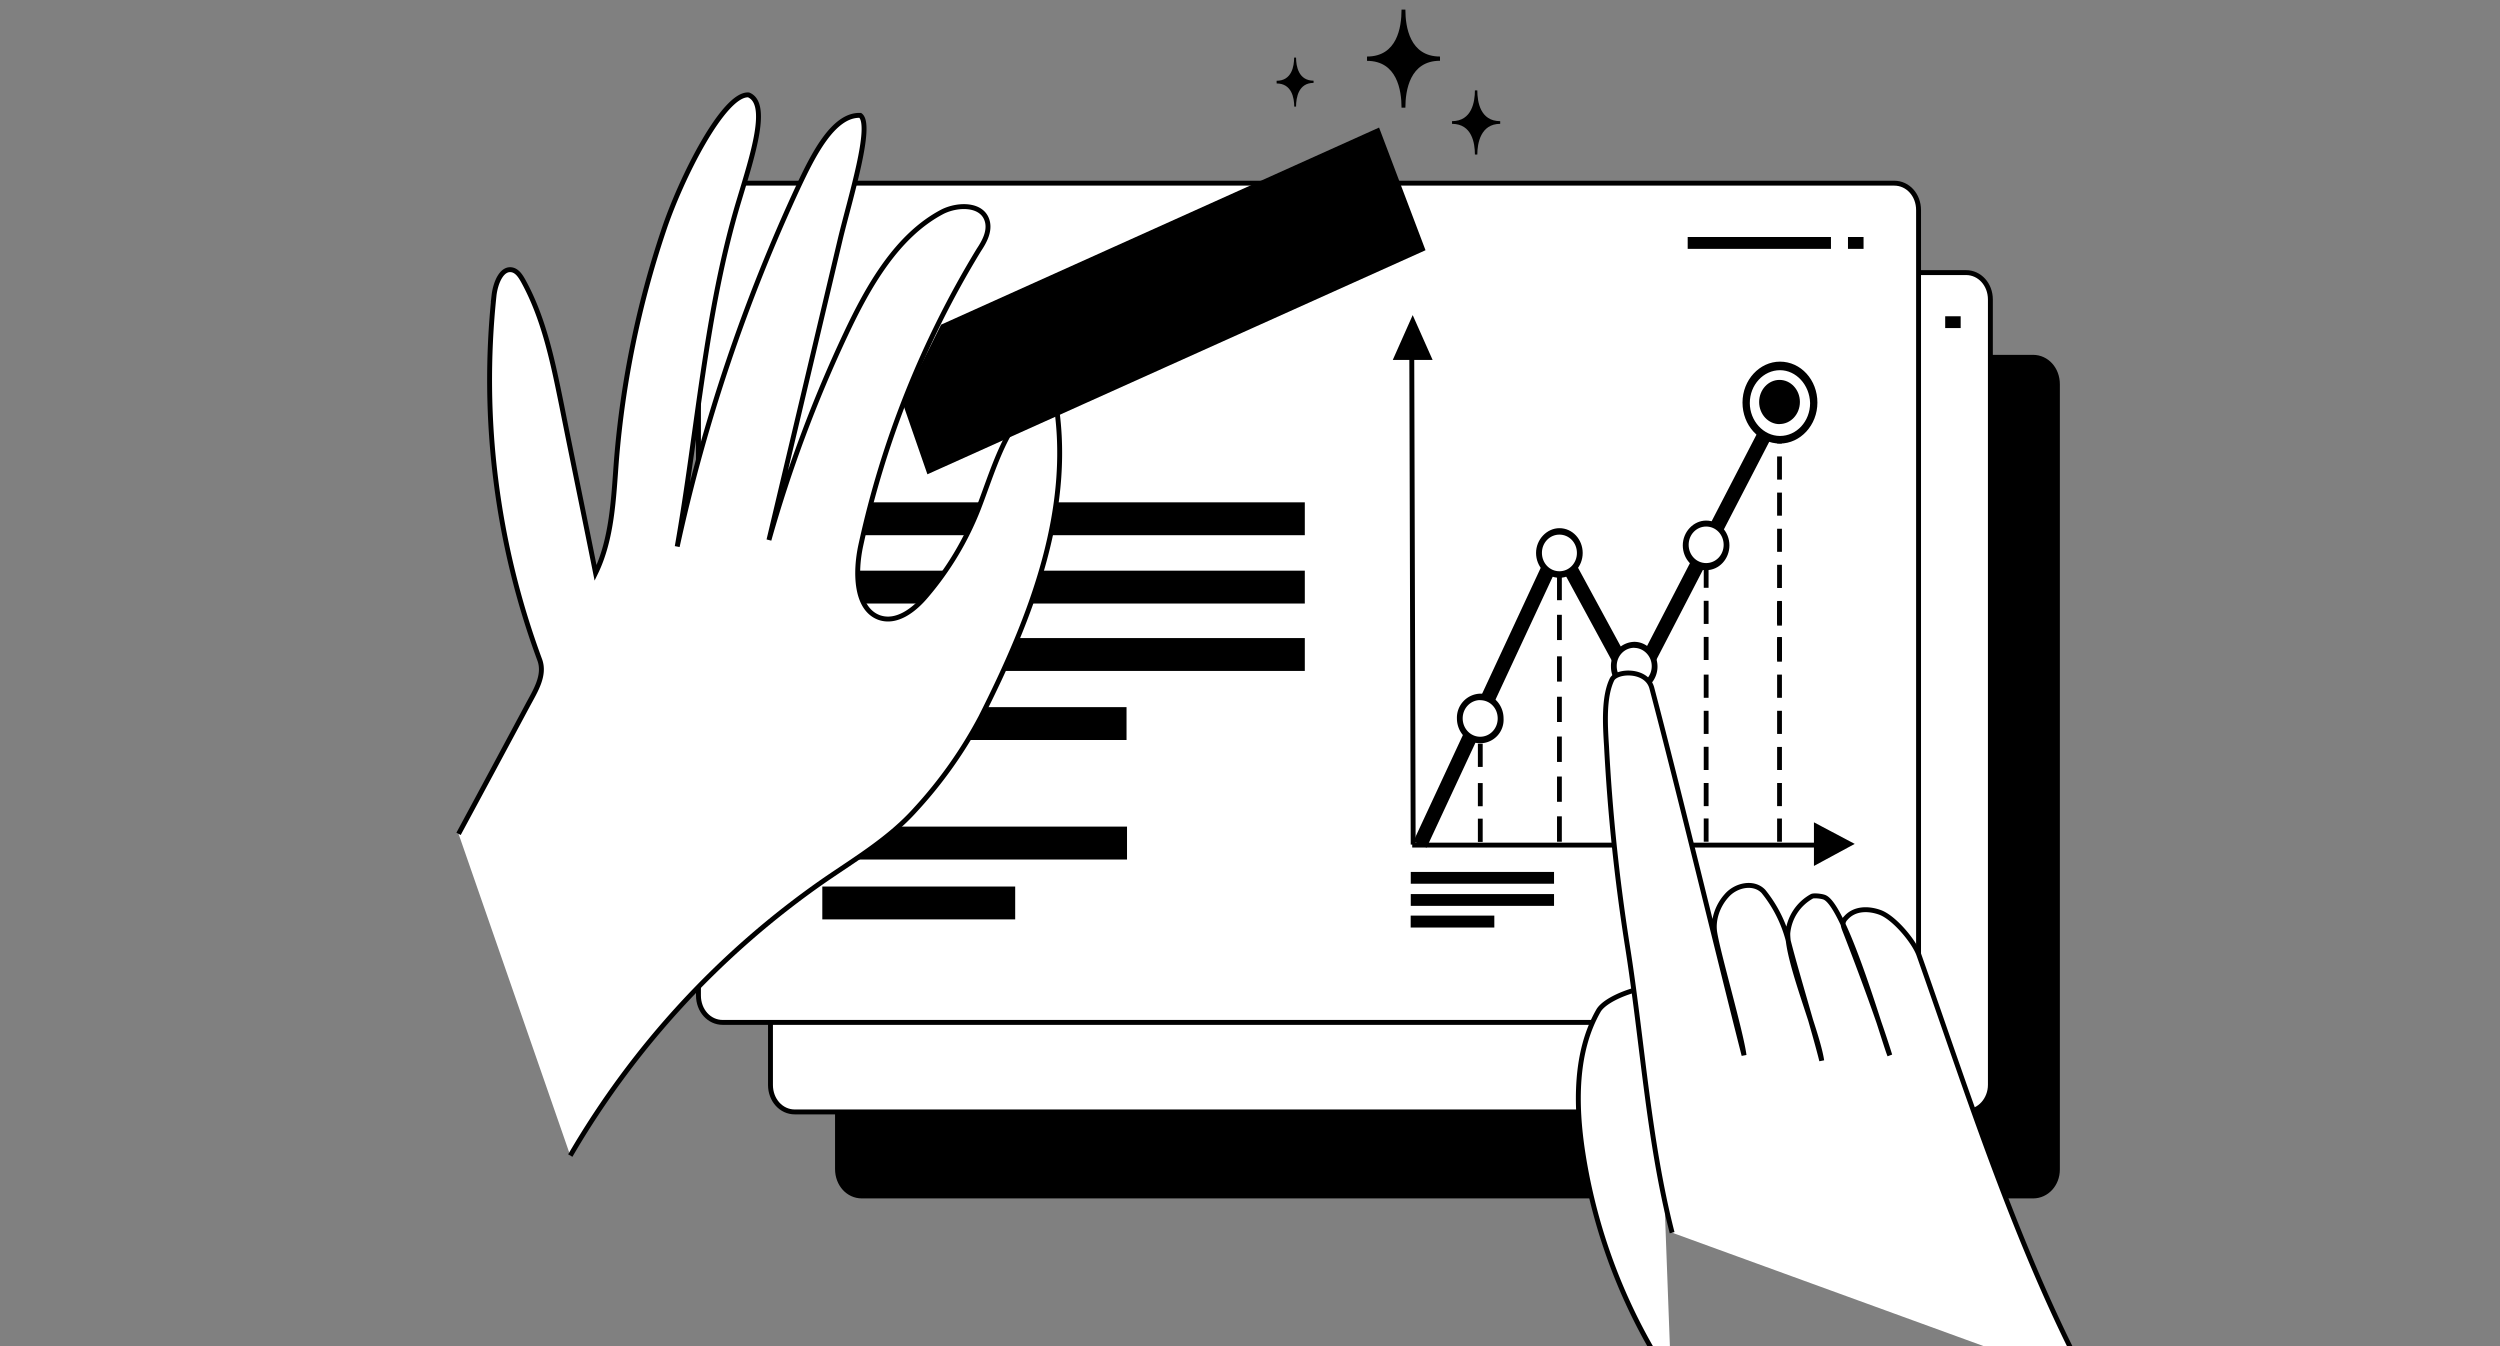 <svg xmlns:xlink="http://www.w3.org/1999/xlink" width="260" height="140" fill="none" xmlns="http://www.w3.org/2000/svg"><rect width="100%" height="100%" fill="#808080" stroke="none"/><g clip-path="url(#hashedId-1271006818-design-presentation-0)" fill="none"><path d="M211.44 124.38H89.63c-1.42 0-2.53-1.23-2.53-2.8V39.96c0-1.57 1.11-2.8 2.53-2.8h121.81c1.42 0 2.53 1.23 2.53 2.8v81.67c0 1.52-1.11 2.75-2.53 2.75z" fill="currentColor" stroke="#000000" stroke-width="0.51px" stroke-miterlimit="10"></path><path d="M204.47 115.64H82.65c-1.41 0-2.52-1.24-2.52-2.8V31.15c0-1.57 1.1-2.8 2.52-2.8h121.82c1.41 0 2.53 1.23 2.53 2.8v81.67c0 1.52-1.12 2.8-2.53 2.8z" fill="#FFFFFF" stroke="#000000" stroke-width="0.51px" stroke-miterlimit="10"></path><path d="M197 106.33H75.16c-1.41 0-2.52-1.23-2.52-2.8V21.85c0-1.57 1.11-2.8 2.52-2.8H197c1.42 0 2.53 1.23 2.53 2.8v81.68c0 1.51-1.11 2.8-2.53 2.8z" fill="#FFFFFF" stroke="#000000" stroke-width="0.51px" stroke-miterlimit="10"></path><path d="M147.68 87.83l14.4-30.94 7.88 14.52 15.3-29.55" stroke="#000000" stroke-width="1.52px" stroke-miterlimit="10" fill="none"></path><path d="M135.7 66.36H85.03v3.42h50.67v-3.42zm-18.54 7.18H85.03v3.42h32.13v-3.42zm18.54-14.19H85.03v3.42h50.67v-3.42zm0-7.11H85.03v3.42h50.67v-3.42zM105.6 92.2H85.52v3.42h20.06V92.2zm56.02-1.52h-14.9v1.23h14.9V90.7zm28.8-66.03h-14.9v1.23h14.9v-1.23zm-28.8 68.33h-14.9v1.23h14.9V93zm-6.21 2.24h-8.7v1.24h8.7v-1.24zm38.4-70.57h-1.62v1.23h1.62v-1.23zm10.1 8.24h-1.61v1.23h1.61V32.9zm-86.7 53.08H85.53v3.42h31.68v-3.42zm29.71-53.2l-2.07 4.66h4.14l-2.07-4.66zm45.98 55l-4.25-2.25v4.54l4.25-2.3zm-30.47-2.87h-.5v2.64h.5V84.9zm0-4.14h-.5v2.63h.5v-2.63zm0-4.16h-.5v2.64h.5v-2.63zm0-4.14h-.5v2.63h.5v-2.63zm0-4.2h-.5v2.63h.5v-2.64zm0-4.32h-.5v2.63h.5v-2.63zm0-4.15h-.5v2.63h.5V59.8zm0-4.2h-.5v2.63h.5V55.6zm8.09 30.83h-.5v2.47h.5v-2.47zm0-3.87h-.5v2.47h.5v-2.47zm0-3.87h-.5v2.47h.5V78.7zm0-4.26h-.5v2.47h.5v-2.47zm7.17 10.7h-.5v2.42h.5v-2.41zm0-3.69h-.5v2.41h.5v-2.41zm0-3.76h-.5v2.41h.5v-2.4zm0-3.75h-.5v2.41h.5v-2.41zm0-3.76h-.5v2.41h.5v-2.4zm0-3.92h-.5v2.4h.5v-2.4zm0-3.76h-.5v2.41h.5v-2.4zm0-3.75h-.5v2.4h.5v-2.4zm7.63 26.4h-.5v2.41h.5v-2.4zm0-3.7h-.5v2.41h.5v-2.4zm0-3.75h-.5v2.4h.5v-2.4zm0-3.76h-.5v2.41h.5v-2.4zm0-3.76h-.5v2.41h.5v-2.4zm0-3.75h-.5v2.4h.5v-2.4zm0-3.76h-.5v2.41h.5v-2.4z" fill="currentColor"></path><path d="M185.32 66.25h-.5v2.41h.5v-2.41zm0-3.75h-.5v2.4h.5v-2.4zm0-3.76h-.5v2.41h.5v-2.41zm0-3.75h-.5v2.4h.5V55zm0-3.76h-.5v2.4h.5v-2.4zm0-3.76h-.5v2.41h.5v-2.4zm0-3.75h-.5v2.4h.5v-2.4zM154.2 85.14h-.5v2.42h.5v-2.41zm0-3.7h-.5v2.41h.5v-2.4zm0-4.09h-.5v2.41h.5v-2.41zm0-3.75h-.5V76h.5v-2.4z" fill="currentColor"></path><path d="M153.94 76.96c1.18 0 2.13-1 2.13-2.24 0-1.24-.95-2.25-2.13-2.25s-2.12 1-2.12 2.25.95 2.24 2.12 2.24z" fill="#FFFFFF"></path><path d="M153.94 77.3c-1.36 0-2.42-1.18-2.42-2.58a2.5 2.5 0 012.42-2.58c1.37 0 2.43 1.18 2.43 2.58a2.44 2.44 0 01-2.43 2.58zm0-4.49c-1 0-1.82.84-1.82 1.9s.81 1.91 1.82 1.91 1.82-.84 1.82-1.9c0-1.07-.8-1.9-1.82-1.9z" fill="currentColor"></path><path d="M162.18 59.75c1.17 0 2.12-1 2.12-2.24s-.95-2.25-2.12-2.25-2.12 1-2.12 2.25.95 2.24 2.12 2.24z" fill="#FFFFFF"></path><path d="M162.18 60.09c-1.36 0-2.43-1.18-2.43-2.58 0-1.4 1.12-2.58 2.43-2.58 1.36 0 2.42 1.17 2.42 2.58 0 1.4-1.06 2.58-2.42 2.58zm0-4.49c-1.01 0-1.82.84-1.82 1.9s.8 1.91 1.82 1.91c1.01 0 1.82-.84 1.82-1.9 0-1.07-.81-1.91-1.82-1.91z" fill="currentColor"></path><path d="M169.96 71.52c1.17 0 2.12-1 2.12-2.24 0-1.24-.95-2.25-2.12-2.25s-2.12 1-2.12 2.25c0 1.24.95 2.24 2.12 2.24z" fill="#FFFFFF"></path><path d="M169.96 71.91c-1.36 0-2.42-1.17-2.42-2.57a2.5 2.5 0 012.42-2.59c1.36 0 2.42 1.18 2.42 2.58 0 1.4-1.1 2.58-2.42 2.58zm0-4.54c-1.01 0-1.82.84-1.82 1.9 0 1.07.8 1.91 1.82 1.91 1.01 0 1.82-.84 1.82-1.9 0-1.07-.86-1.9-1.82-1.9z" fill="currentColor"></path><path d="M177.44 58.9c1.17 0 2.12-1 2.12-2.24 0-1.24-.95-2.24-2.12-2.24-1.17 0-2.12 1-2.12 2.24 0 1.24.95 2.24 2.12 2.24z" fill="#FFFFFF"></path><path d="M177.44 59.3c-1.37 0-2.43-1.18-2.43-2.58 0-1.4 1.11-2.58 2.43-2.58 1.36 0 2.42 1.18 2.42 2.58 0 1.4-1.06 2.58-2.42 2.58zm0-4.54c-1.01 0-1.82.84-1.82 1.9s.8 1.9 1.82 1.9c1 0 1.82-.83 1.82-1.9 0-1.06-.81-1.9-1.82-1.9z" fill="currentColor"></path><path d="M185.12 45.68c1.92 0 3.48-1.7 3.48-3.81 0-2.1-1.56-3.81-3.48-3.81-1.93 0-3.49 1.7-3.49 3.8 0 2.11 1.56 3.82 3.49 3.82z" fill="#FFFFFF"></path><path d="M185.12 46.13c-2.18 0-3.9-1.91-3.9-4.26 0-2.36 1.78-4.26 3.9-4.26 2.17 0 3.89 1.9 3.89 4.26 0 2.35-1.77 4.26-3.9 4.26zm0-7.63c-1.72 0-3.14 1.52-3.14 3.42 0 1.85 1.42 3.42 3.14 3.42s3.13-1.51 3.13-3.42c-.05-1.9-1.46-3.42-3.13-3.42z" fill="currentColor"></path><path d="M185.07 44.1c1.17 0 2.12-1.02 2.12-2.3 0-1.26-.95-2.29-2.12-2.29s-2.12 1.03-2.12 2.3c0 1.27.95 2.3 2.12 2.3z" fill="currentColor"></path><path d="M146.82 35.14l.15 52.7m42.95.05h-43.05" stroke="#000000" stroke-width="0.51px" stroke-miterlimit="10" fill="none"></path><path d="M59.31 120.18a89.96 89.96 0 0126.38-28.6c3.33-2.29 6.82-4.36 9.54-7.4A45.75 45.75 0 00102 74.6c5.26-10.42 9.86-22.03 7.63-33.69-4.54 1.24-6.06 7.3-7.88 12a31.8 31.8 0 01-5.4 9.02c-1.27 1.52-3.09 2.92-4.9 2.3-2.48-.9-2.53-4.7-1.93-7.5A99.85 99.85 0 01101.8 26c.56-.84 1.11-1.85.91-2.86-.4-1.96-3.03-1.96-4.7-1.12-4.7 2.47-7.68 7.68-10.05 12.73a137.94 137.94 0 00-7.99 21.41l7.43-31.34C88.41 20.62 90.8 13 89.47 12c-2.83-.11-4.95 4.26-6.41 7.34a178.97 178.97 0 00-12.63 37.5c2.12-12 2.93-24.38 6.41-35.93 1.47-4.88 3.19-10.15 1.01-11.04-2.57-.17-7.02 8.63-8.84 14.12a100.31 100.31 0 00-4.9 23.88c-.3 3.98-.45 8.19-2.17 11.72-1.16-5.83-2.38-11.66-3.54-17.49-.9-4.43-1.82-8.97-3.99-12.9-.25-.44-.56-.95-1.06-1.11-1.16-.34-1.82 1.34-1.97 2.63a83.9 83.9 0 004.75 37.9c.6 1.62-.46 3.25-1.27 4.76a4157.6 4157.6 0 01-7.17 13.34" fill="#FFFFFF"></path><path d="M59.31 120.18a89.96 89.96 0 0126.38-28.6c3.33-2.29 6.82-4.36 9.54-7.4A45.75 45.75 0 00102 74.6c5.26-10.42 9.86-22.03 7.63-33.69-4.54 1.24-6.06 7.3-7.88 12a31.8 31.8 0 01-5.4 9.02c-1.27 1.52-3.09 2.92-4.9 2.3-2.48-.9-2.53-4.7-1.93-7.5A99.85 99.85 0 01101.8 26c.56-.84 1.11-1.85.91-2.86-.4-1.96-3.03-1.96-4.7-1.12-4.7 2.47-7.68 7.68-10.05 12.73a137.94 137.94 0 00-7.99 21.41l7.43-31.34C88.41 20.62 90.8 13 89.47 12c-2.83-.11-4.95 4.26-6.41 7.34a178.97 178.97 0 00-12.63 37.5c2.12-12 2.93-24.38 6.41-35.93 1.47-4.88 3.19-10.15 1.01-11.04-2.57-.17-7.02 8.63-8.84 14.12a100.31 100.31 0 00-4.9 23.88c-.3 3.98-.45 8.19-2.17 11.72-1.16-5.83-2.38-11.66-3.54-17.49-.9-4.43-1.82-8.97-3.99-12.9-.25-.44-.56-.95-1.06-1.11-1.16-.34-1.82 1.34-1.97 2.63a83.9 83.9 0 004.75 37.9c.6 1.62-.46 3.25-1.27 4.76a4157.6 4157.6 0 01-7.17 13.34" stroke="#000000" stroke-width="0.51px" stroke-miterlimit="10" fill="none"></path><path d="M96 38.11l-1.83 3.87 2.43 7 51.33-23.09-4.65-12.28-45.22 20.35L96 38.11z" fill="currentColor" stroke="#000000" stroke-width="0.51px" stroke-miterlimit="10"></path><path d="M172.28 102.69c-1.46-.23-5.3 1.06-6.06 2.46-2.42 4.26-2.37 9.7-1.61 14.7a58.9 58.9 0 009.19 23.7" fill="#FFFFFF"></path><path d="M172.28 102.69c-1.46-.23-5.3 1.06-6.06 2.46-2.42 4.26-2.37 9.7-1.61 14.7a58.9 58.9 0 009.19 23.7" stroke="#000000" stroke-width="0.51px" stroke-miterlimit="10" fill="none"></path><path d="M173.9 128.2c-2.47-9.65-3.08-19.9-4.65-29.83a199.4 199.4 0 01-2.17-20.74c-.15-2.36-.3-5.16.56-6.95.45-.95 3.58-1.12 4.14.84 2.88 10.93 6.82 27.3 9.6 38.23-.3-2.35-2.63-10.31-3.03-12.67-.26-1.4.3-2.91 1.21-3.92.96-1.12 2.83-1.52 3.84-.45a13.56 13.56 0 012.53 4.93c.7 2.86 2.83 9.81 3.53 12.67-.45-3.03-3.53-10.15-3.53-13.23a4.9 4.9 0 012.52-3.87c.25-.1 1.06 0 1.32.12 2.22 1 6.26 15.3 6.77 16.42-1.01-3.3-3.04-8.8-4.55-12.67-.3-.78-.5-1.12 0-1.63.9-1 2.32-1 3.54-.56 1.51.56 3.58 3.09 4.04 4.43 5.05 14.3 10.25 30.72 17.73 44.68" fill="#FFFFFF"></path><path d="M173.9 128.2c-2.47-9.65-3.08-19.9-4.65-29.83a199.4 199.4 0 01-2.17-20.74c-.15-2.36-.3-5.16.56-6.95.45-.95 3.58-1.12 4.14.84 2.88 10.93 6.82 27.3 9.6 38.23-.3-2.35-2.63-10.31-3.03-12.67-.26-1.4.3-2.91 1.21-3.92.96-1.12 2.83-1.52 3.84-.45a13.56 13.56 0 012.53 4.93c.7 2.86 2.83 9.81 3.53 12.67-.45-3.03-3.53-10.15-3.53-13.23a4.9 4.9 0 012.52-3.87c.25-.1 1.06 0 1.32.12 2.22 1 6.26 15.3 6.77 16.42-1.01-3.3-3.04-8.8-4.55-12.67-.3-.78-.5-1.12 0-1.63.9-1 2.32-1 3.54-.56 1.51.56 3.58 3.09 4.04 4.43 5.05 14.3 10.25 30.72 17.73 44.68" stroke="#000000" stroke-width="0.51px" stroke-miterlimit="10" fill="none"></path><path d="M142.17 6.1c2.83 0 3.8-2.41 3.8-5.04 0 2.63.95 5.04 3.78 5.04-2.83 0-3.79 2.41-3.79 5.04 0-2.57-.96-5.04-3.79-5.04z" fill="currentColor"></path><path d="M146.16 11.2h-.4c0-1.8-.46-4.87-3.59-4.87v-.45c3.13 0 3.59-3.03 3.59-4.88h.4c0 1.8.46 4.88 3.6 4.88v.44c-3.14 0-3.6 3.09-3.6 4.88zm-2.67-5.1c1.26.45 2.07 1.52 2.42 3.08.35-1.62 1.21-2.69 2.43-3.08-1.27-.45-2.08-1.51-2.43-3.08-.3 1.62-1.16 2.69-2.42 3.08zm7.52 6.61c1.87 0 2.53-1.62 2.53-3.36 0 1.74.66 3.36 2.53 3.36-1.87 0-2.53 1.63-2.53 3.37 0-1.74-.66-3.37-2.53-3.37z" fill="currentColor"></path><path d="M153.64 16.07h-.25c0-1.17-.3-3.19-2.38-3.19v-.28c2.07 0 2.38-2.02 2.38-3.2h.25c0 1.18.3 3.2 2.38 3.2v.28c-2.03 0-2.38 2.02-2.38 3.2zm-1.72-3.36c.81.28 1.37 1.01 1.62 2.08.25-1.07.8-1.8 1.62-2.08-.81-.28-1.37-1-1.62-2.07-.25 1.06-.8 1.8-1.62 2.07zm-19.15-4.2c1.42 0 1.92-1.23 1.92-2.52 0 1.34.46 2.52 1.92 2.52-1.41 0-1.92 1.23-1.92 2.52 0-1.29-.5-2.52-1.92-2.52z" fill="currentColor"></path><path d="M134.8 11.09h-.2c0-.9-.26-2.41-1.83-2.41V8.4c1.57 0 1.82-1.51 1.82-2.41h.2c0 .9.26 2.4 1.82 2.4v.23c-1.56 0-1.82 1.52-1.82 2.47zm-1.32-2.58c.6.23 1.06.73 1.21 1.57.2-.78.61-1.34 1.22-1.57-.61-.22-1.07-.73-1.22-1.57-.2.84-.6 1.35-1.2 1.57z" fill="currentColor"></path></g><defs><clipPath id="hashedId-1271006818-design-presentation-0"><path fill="#fff" d="M0 0h260v140H0z"></path></clipPath></defs></svg>